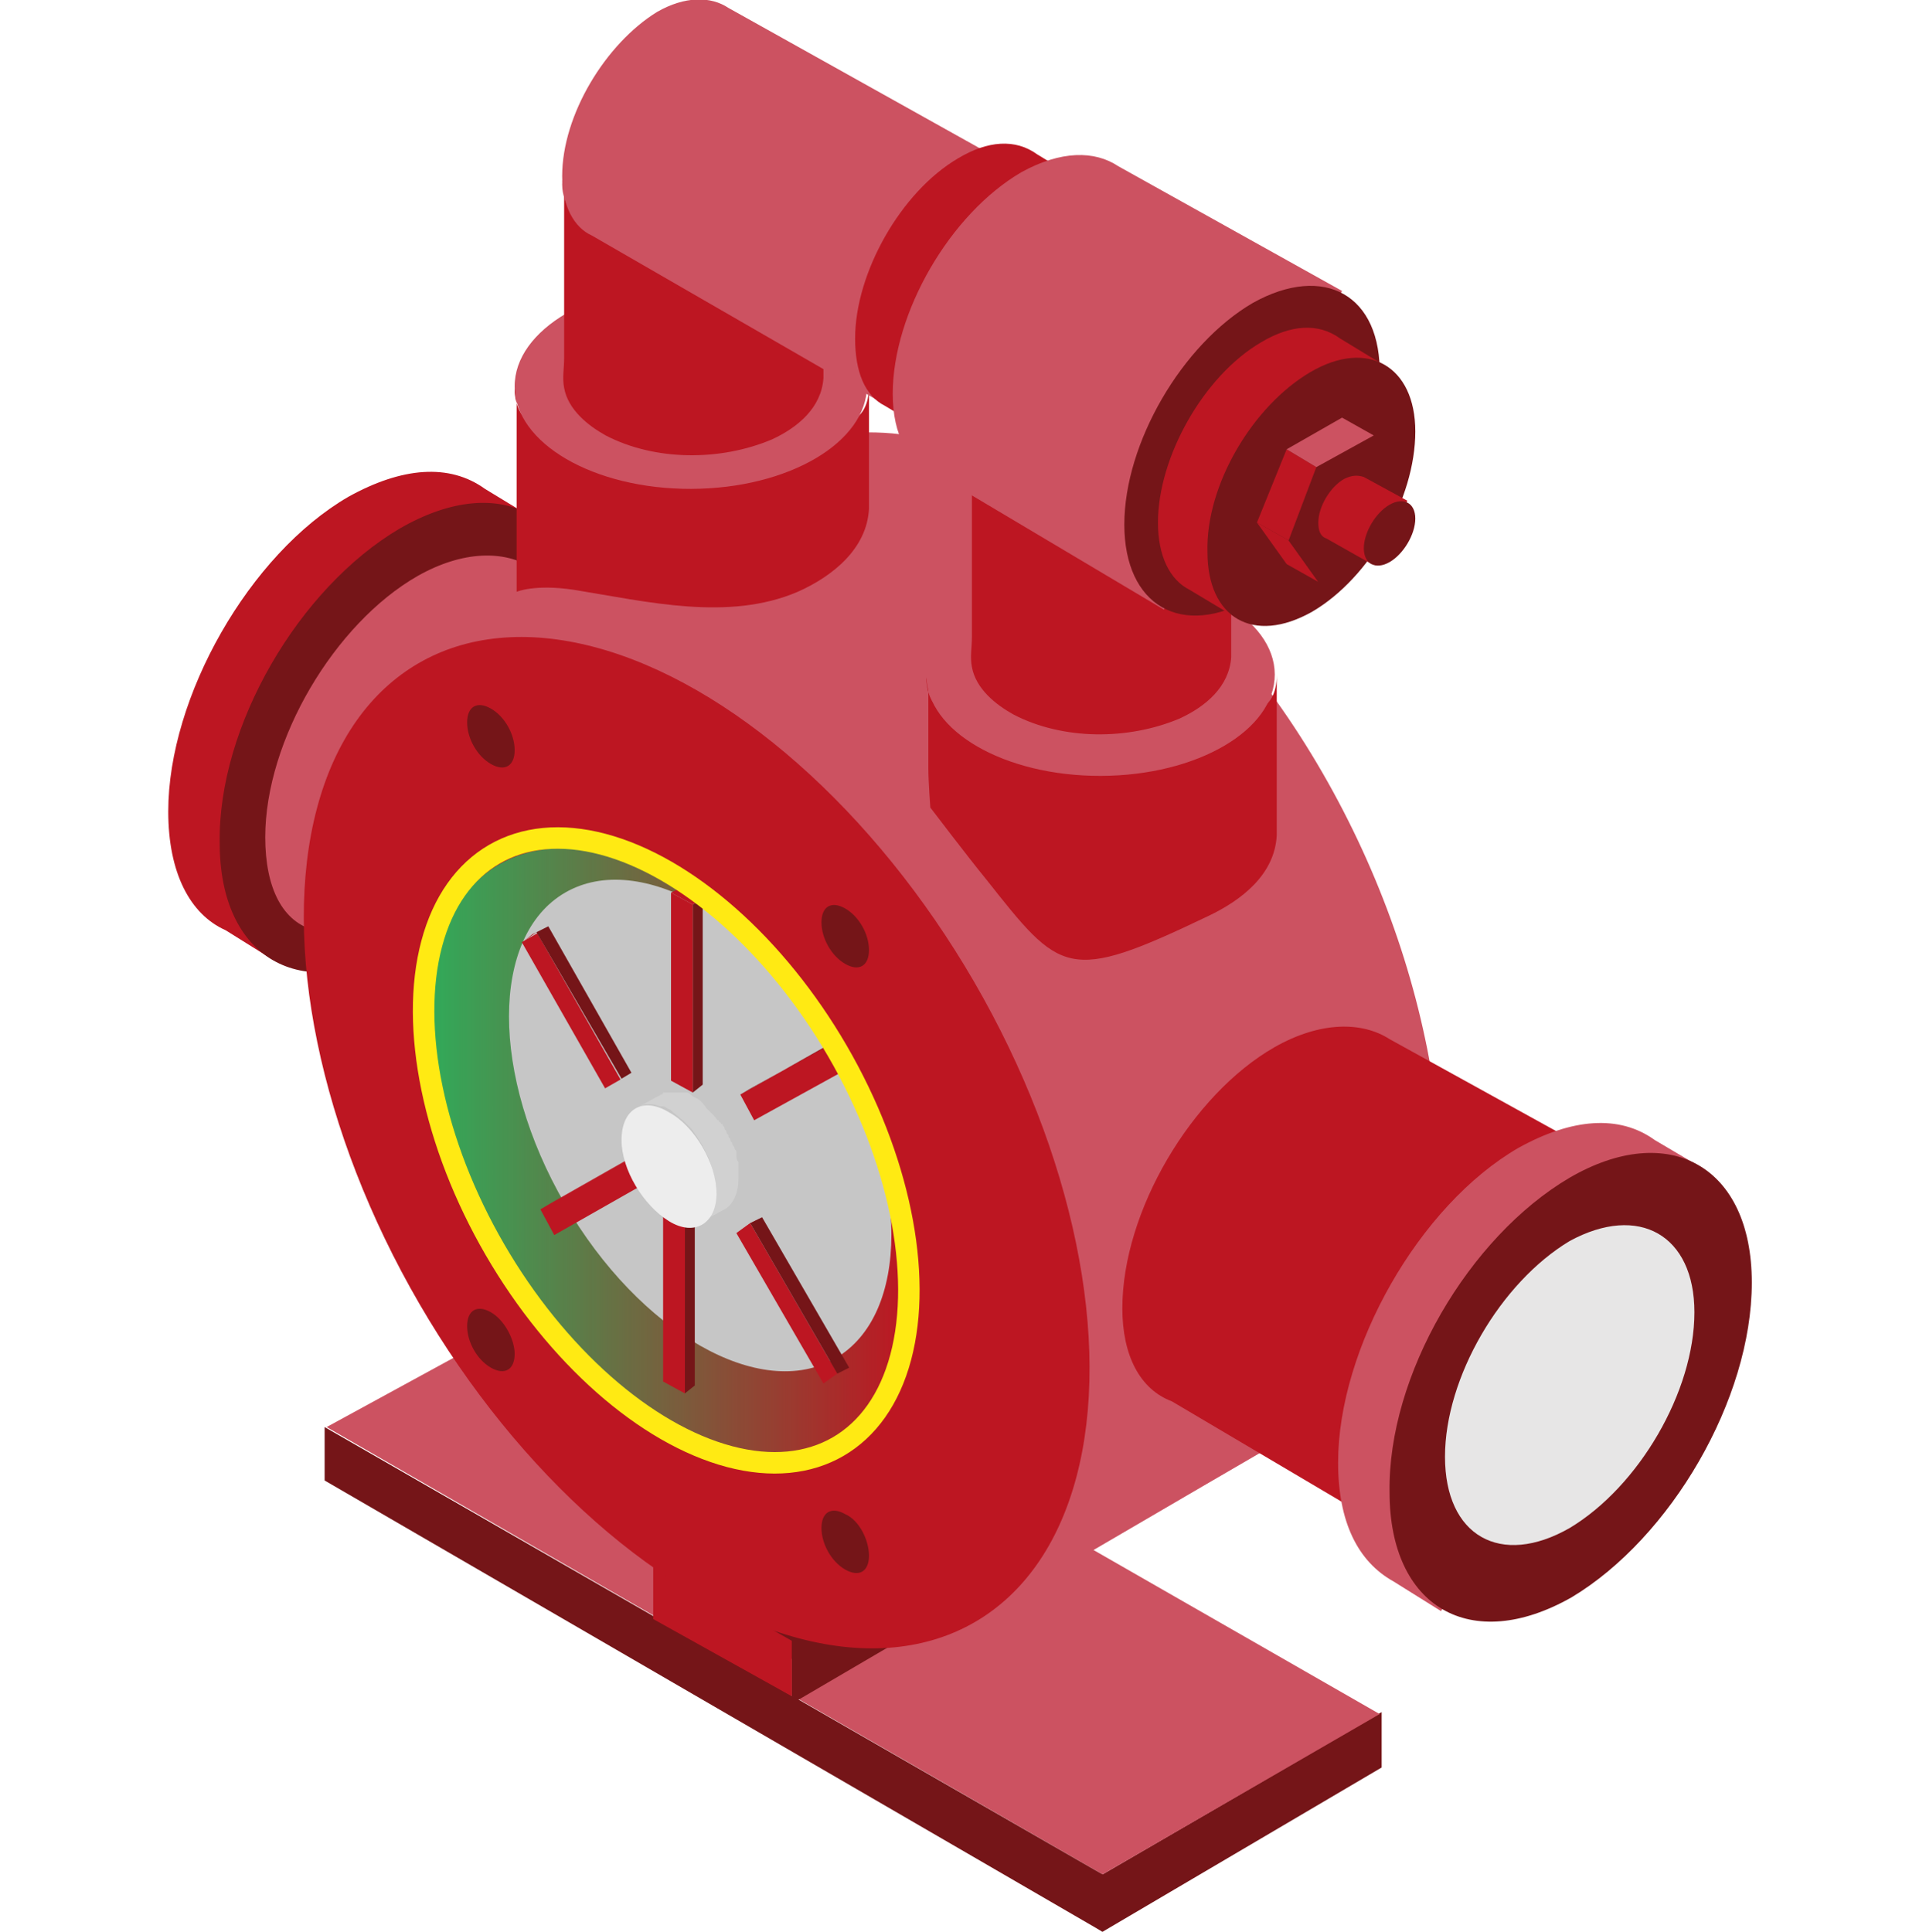 <?xml version="1.0" encoding="utf-8"?>
<!-- Generator: Adobe Illustrator 23.0.3, SVG Export Plug-In . SVG Version: 6.00 Build 0)  -->
<svg version="1.1" xmlns="http://www.w3.org/2000/svg" xmlns:xlink="http://www.w3.org/1999/xlink" x="0px" y="0px"
	 viewBox="0 0 97.3 97.6" style="enable-background:new 0 0 97.3 97.6;" xml:space="preserve">
<style type="text/css">
	.st0{fill:#FFFFFF;}
	.st1{fill:none;stroke:#808080;stroke-width:0.106;stroke-miterlimit:10;}
	.st2{fill:#751518;}
	.st3{fill:#CC5261;}
	.st4{fill:#BD1622;}
	.st5{enable-background:new    ;}
	.st6{fill:#E7E6E6;}
	.st7{fill:url(#SVGID_1_);}
	.st8{fill:#C6C6C6;}
	.st9{fill:#D1D1D1;}
	.st10{fill:#EDEDED;}
	.st11{fill:none;stroke:#FFEA13;stroke-width:1.085;stroke-miterlimit:10;}
	.st12{fill:#006E32;}
	.st13{fill:#6ABA82;}
	.st14{fill:#31AA59;}
	.st15{fill:url(#SVGID_2_);}
	.st16{fill:#6F6F6E;}
	.st17{fill:#D9D9D9;}
	.st18{fill:#B1B1B1;}
	.st19{fill:url(#SVGID_3_);}
	.st20{fill:#BFC9E8;}
	.st21{fill:#3458A3;}
	.st22{fill:#A0ADD9;}
	.st23{fill:#264B8C;}
	.st24{fill:#C0CAE9;}
	.st25{fill:url(#SVGID_4_);}
	.st26{fill:#3458A5;}
</style>
<g id="Capa_2">
</g>
<g id="Capa_1">
	<g>
		<g>
			<g>
				<g>
					<polygon class="st2" points="69.8,86.5 55.7,94.7 55.4,94.6 55.4,97.4 55.7,97.6 69.8,89.3 					"/>
				</g>
				<g>
					<polygon class="st3" points="16.5,72.1 30.8,64.3 69.7,86.6 55.7,94.7 					"/>
					<g>
						<g>
							<polygon class="st2" points="50.3,75.3 36.2,83.6 36,83.4 36.6,85.3 36.7,85.6 50.3,78.2 							"/>
						</g>
						<polygon class="st2" points="55.7,94.7 55.7,97.6 16.4,74.8 16.4,72.1 						"/>
					</g>
				</g>
			</g>
			<g>
				<polygon class="st2" points="54.3,75 40.3,83 40,82.9 40,85.7 40.3,85.9 54.3,77.7 				"/>
				<polygon class="st4" points="40,85.7 33,81.8 33,78.9 40,82.9 				"/>
			</g>
		</g>
		<g>
			<g>
				<g>
					<path class="st4" d="M8.5,41c0-5.8,4.1-13,9.1-15.9c2.7-1.5,5.1-1.7,6.9-0.4l2.3,1.4L13.8,48.5l-2.4-1.5
						C9.6,46.2,8.5,44.1,8.5,41z"/>
					<g>
						<path class="st2" d="M20.2,26.7c-5.1,3-9.2,10-9.1,15.9c0,5.8,4.1,8.2,9.2,5.3c5-3,9.1-10,9.1-15.9
							C29.5,26.1,25.4,23.7,20.2,26.7z"/>
					</g>
				</g>
				<g>
					<path class="st3" d="M13.4,42.3c0-4.9,3.5-10.8,7.7-13.2c2.3-1.3,4.4-1.3,5.8-0.4l13.4,7.4l-10.7,19l-13.7-8.1
						C14.3,46.6,13.4,44.9,13.4,42.3z"/>
					<g>
						<path class="st2" d="M34.9,37.1c-4.2,2.4-7.7,8.3-7.7,13.2s3.5,6.8,7.7,4.4c4.2-2.4,7.7-8.3,7.6-13.2
							C42.6,36.5,39.1,34.6,34.9,37.1z"/>
					</g>
				</g>
			</g>
		</g>
		<g>
			<g class="st5">
				<path class="st3" d="M51.9,68.3C51.2,61,48.2,54,44,48.1c-3.9-5.5-9.2-10.8-15.6-13.1c-3.3-1.2-4.1-3.4-7.3-1.6
					c4.6-2.7,9.2-5.3,13.7-8c1.6-1,3.3-2.1,5.1-2.8c4.5-1.8,9.5-0.1,13.4,2.2c9.6,5.8,16.4,16.8,18.7,27.7
					c1.1,5.1,1.2,11.3-1.8,15.9c-1.4,2.1-3.4,3.2-5.5,4.4c-5,2.9-10.1,5.9-15.1,8.8c-0.1,0.1-0.2,0.1-0.4,0.2
					C54.6,78.8,52.4,73.8,51.9,68.3z"/>
				<g>
					
						<ellipse transform="matrix(0.865 -0.502 0.502 0.865 -24.218 25.492)" class="st4" cx="35.2" cy="57.7" rx="16.2" ry="28"/>
				</g>
			</g>
		</g>
		<g>
			<g>
				<path class="st4" d="M56.7,66.1c0-4.9,3.5-10.8,7.7-13.2c2.3-1.3,4.4-1.3,5.8-0.4l13.4,7.4l-10.7,19l-13.7-8.1
					C57.6,70.2,56.7,68.5,56.7,66.1z"/>
				<g>
					<path class="st2" d="M78.1,60.7c-4.2,2.4-7.7,8.3-7.7,13.2c0,4.9,3.5,6.8,7.7,4.4c4.2-2.4,7.7-8.3,7.6-13.2
						C85.8,60.2,82.4,58.2,78.1,60.7z"/>
				</g>
			</g>
			<g>
				<path class="st3" d="M67.6,73.9c0-5.8,4.1-13,9.1-15.9c2.7-1.5,5.1-1.7,6.9-0.4l2.2,1.3l-13,22.5l-2.4-1.5
					C68.6,78.9,67.6,76.9,67.6,73.9z"/>
				<g>
					<path class="st2" d="M79.3,59.5c-5.1,3-9.2,10-9.1,15.9c0,5.8,4.1,8.2,9.2,5.3c5-3,9.1-10,9.1-15.9
						C88.5,58.9,84.3,56.6,79.3,59.5z"/>
				</g>
				<g>
					<path class="st6" d="M79.3,62.7c-3.5,2.1-6.3,6.9-6.3,10.9s2.8,5.6,6.3,3.6c3.5-2.1,6.3-6.9,6.3-10.9
						C85.6,62.4,82.8,60.8,79.3,62.7z"/>
				</g>
			</g>
		</g>
		<g>
			
				<linearGradient id="SVGID_1_" gradientUnits="userSpaceOnUse" x1="51.478" y1="58.296" x2="75.561" y2="58.296" gradientTransform="matrix(-1 0 0 1 97.285 0)">
				<stop  offset="0" style="stop-color:#31AA59;stop-opacity:0"/>
				<stop  offset="0.145" style="stop-color:#31AA59;stop-opacity:0.145"/>
				<stop  offset="1" style="stop-color:#31AA59"/>
			</linearGradient>
			<path class="st7" d="M33.8,44.5c-6.6-3.8-12.1-0.8-12.1,6.9c0,7.6,5.4,16.9,12,20.8c6.6,3.8,12.1,0.8,12.1-6.9
				C45.8,57.6,40.5,48.3,33.8,44.5z"/>
		</g>
		<g>
			
				<ellipse transform="matrix(0.865 -0.502 0.502 0.865 -23.761 25.503)" class="st8" cx="35.4" cy="56.8" rx="7.9" ry="13.6"/>
		</g>
		<g>
			<g>
				<g class="st5">
					<g>
						<polygon class="st4" points="33.9,45.1 33.9,54.6 35,55.2 35,45.7 						"/>
					</g>
					<g>
						<polygon class="st2" points="35,55.2 35.5,54.8 35.5,45.4 35,45.7 						"/>
					</g>
					<g>
						<polygon class="st4" points="35,45.7 35.5,45.4 34.5,44.8 33.9,45.1 						"/>
					</g>
				</g>
				<g class="st5">
					<g>
						<polygon class="st4" points="33.5,61 33.5,69.8 34.6,70.4 34.6,61.6 						"/>
					</g>
					<g>
						<polygon class="st2" points="34.6,70.4 35.1,70 35.1,61.2 34.6,61.6 						"/>
					</g>
					<g>
						<polygon class="st2" points="34.6,61.6 35.1,61.2 34.1,60.6 33.5,61 						"/>
					</g>
				</g>
				<g class="st5">
					<g>
						<polygon class="st4" points="42.2,52.6 37.4,55.3 38.1,56.6 43,53.9 						"/>
					</g>
					<g>
						<polygon class="st2" points="42.2,52.6 42.8,52.3 37.9,55 37.4,55.3 						"/>
					</g>
					<g>
						<polygon class="st4" points="43,53.9 43.5,53.6 42.8,52.3 42.2,52.6 						"/>
					</g>
				</g>
				<g class="st5">
					<g>
						<polygon class="st4" points="31.7,58.6 27.3,61.1 28,62.4 32.4,59.9 						"/>
					</g>
					<g>
						<polygon class="st4" points="31.7,58.6 32.2,58.3 27.8,60.8 27.3,61.1 						"/>
					</g>
					<g>
						<polygon class="st2" points="32.4,59.9 33,59.6 32.2,58.3 31.7,58.6 						"/>
					</g>
				</g>
				<g class="st5">
					<g>
						
							<rect x="28.4" y="46.8" transform="matrix(0.869 -0.495 0.495 0.869 -21.485 20.989)" class="st4" width="0.9" height="8.5"/>
					</g>
					<g>
						<polygon class="st4" points="27.1,47.1 27.7,46.8 26.9,47.2 26.4,47.6 						"/>
					</g>
					<g>
						<polygon class="st2" points="31.4,54.5 31.9,54.2 27.7,46.8 27.1,47.1 						"/>
					</g>
				</g>
				<g class="st5">
					<g>
						<polygon class="st4" points="37.9,61.8 37.2,62.3 41.6,69.9 42.3,69.4 						"/>
					</g>
					<g>
						<polygon class="st4" points="37.9,61.8 38.5,61.5 37.8,61.9 37.2,62.3 						"/>
					</g>
					<g>
						<polygon class="st2" points="42.3,69.4 42.9,69.1 38.5,61.5 37.9,61.8 						"/>
					</g>
				</g>
			</g>
			<g>
				<g class="st5">
					<path class="st9" d="M36.1,59.6c0-0.2-0.1-0.3-0.1-0.5c0,0,0,0,0,0c-0.1-0.2-0.1-0.4-0.2-0.6c0,0,0,0,0,0
						c-0.1-0.2-0.2-0.4-0.3-0.6c0,0,0,0,0,0c-0.1-0.2-0.2-0.3-0.3-0.5c0,0,0,0,0,0c-0.1-0.1-0.2-0.3-0.3-0.4c0,0-0.1-0.1-0.1-0.1
						c-0.1-0.1-0.1-0.1-0.2-0.2c-0.2-0.2-0.5-0.4-0.7-0.6c-0.2-0.1-0.3-0.2-0.4-0.2c0,0-0.1,0-0.1,0c-0.1,0-0.3-0.1-0.4-0.1
						c0,0,0,0,0,0c-0.1,0-0.3,0-0.4,0c0,0,0,0,0,0c-0.1,0-0.2,0.1-0.3,0.1l1.1-0.6c0,0,0,0,0,0c0,0,0.1,0,0.1-0.1c0,0,0.1,0,0.1,0
						c0,0,0.1,0,0.1,0c0,0,0,0,0,0c0,0,0,0,0,0c0,0,0.1,0,0.1,0c0.1,0,0.1,0,0.2,0c0,0,0,0,0.1,0c0,0,0,0,0,0c0,0,0.1,0,0.1,0
						c0.1,0,0.1,0,0.2,0c0,0,0.1,0,0.1,0c0,0,0.1,0,0.1,0c0,0,0.1,0,0.1,0c0.1,0,0.2,0.1,0.3,0.2c0.3,0.1,0.5,0.3,0.7,0.6
						c0,0,0,0,0.1,0.1c0,0,0.1,0.1,0.1,0.1c0,0,0.1,0.1,0.1,0.1c0,0,0.1,0.1,0.1,0.1c0.1,0.1,0.1,0.2,0.2,0.2c0,0,0,0.1,0.1,0.1
						c0,0,0,0,0,0c0,0,0,0.1,0.1,0.1c0,0.1,0.1,0.1,0.1,0.2c0,0.1,0.1,0.1,0.1,0.2c0,0,0,0,0,0c0,0,0,0,0,0c0,0.1,0.1,0.1,0.1,0.2
						c0,0.1,0.1,0.1,0.1,0.2c0,0.1,0.1,0.1,0.1,0.2c0,0,0,0,0,0c0,0,0,0,0,0c0,0.1,0.1,0.1,0.1,0.2c0,0.1,0.1,0.1,0.1,0.2
						c0,0,0,0.1,0,0.1c0,0,0,0,0,0c0,0,0,0.1,0,0.1c0,0.1,0,0.2,0.1,0.3c0,0.1,0,0.1,0,0.2c0,0,0,0.1,0,0.1c0,0,0,0.1,0,0.1
						c0,0.2,0,0.3,0,0.5c0,0.7-0.3,1.3-0.7,1.5l-1.1,0.6c0.4-0.2,0.7-0.8,0.7-1.5C36.2,60.1,36.2,59.9,36.1,59.6
						C36.1,59.7,36.1,59.7,36.1,59.6z"/>
					<g>
						<path class="st10" d="M33.8,56.2c-1.3-0.8-2.4-0.2-2.4,1.4c0,1.5,1.1,3.3,2.4,4.1c1.3,0.8,2.4,0.1,2.4-1.4
							C36.2,58.8,35.1,56.9,33.8,56.2z"/>
					</g>
				</g>
			</g>
		</g>
		<g>
			
				<ellipse transform="matrix(0.865 -0.502 0.502 0.865 -24.659 24.784)" class="st11" cx="33.7" cy="58.1" rx="10" ry="17.3"/>
		</g>
		<g>
			<path class="st2" d="M42.7,76.5c-0.7-0.4-1.2-0.1-1.2,0.7c0,0.8,0.5,1.7,1.2,2.1c0.7,0.4,1.2,0.1,1.2-0.7
				C43.9,77.8,43.4,76.8,42.7,76.5z"/>
		</g>
		<g>
			<path class="st2" d="M24.8,66.3c-0.7-0.4-1.2-0.1-1.2,0.7c0,0.8,0.5,1.7,1.2,2.1c0.7,0.4,1.2,0.1,1.2-0.7
				C26,67.7,25.5,66.7,24.8,66.3z"/>
		</g>
		<g>
			<path class="st2" d="M42.7,45.9c-0.7-0.4-1.2-0.1-1.2,0.7c0,0.8,0.5,1.7,1.2,2.1c0.7,0.4,1.2,0.1,1.2-0.7
				C43.9,47.2,43.4,46.3,42.7,45.9z"/>
		</g>
		<g>
			<path class="st2" d="M24.8,35.8c-0.7-0.4-1.2-0.1-1.2,0.7c0,0.8,0.5,1.7,1.2,2.1c0.7,0.4,1.2,0.1,1.2-0.7
				C26,37.1,25.5,36.2,24.8,35.8z"/>
		</g>
		<g>
			<g class="st5">
				<path class="st4" d="M26,19.8c0.3,3.8,5.9,0.6,8.9,0.6c3,0,9,3.1,9-0.9c0,2.1,0,1.8,0,3.8c0,0.8,0,1.6,0,2.4
					c-0.1,2-1.8,3.4-3.6,4.2c-3.5,1.5-7.6,0.5-11.3-0.1c-2-0.3-2.9,0.1-2.9,0.1s0-8,0-10.4C26,19.7,26,19.7,26,19.8z"/>
				<g>
					
						<ellipse transform="matrix(1 -2.834996e-03 2.834996e-03 1 -5.526996e-02 9.912825e-02)" class="st3" cx="34.9" cy="19.5" rx="8.9" ry="5.2"/>
				</g>
			</g>
		</g>
		<g>
			<g class="st5">
				<path class="st4" d="M46.8,34.4c0.3,3.7,5.8,0.6,8.8,0.6c3,0,8.9,3,8.9-0.9c0,2.1,0,1.7,0,3.7c0,0.8,0,3.6,0,4.4
					c-0.1,2-1.8,3.3-3.5,4.1c-7.1,3.4-7.4,2.9-11.2-1.9c-0.9-1.1-2.8-3.6-2.8-3.6s-0.1-1.3-0.1-2c0-2.4,0-2.3,0-4.7
					C46.8,34.2,46.8,34.3,46.8,34.4z"/>
				<g>
					
						<ellipse transform="matrix(1 -2.834996e-03 2.834996e-03 1 -9.655359e-02 0.158)" class="st3" cx="55.6" cy="34.1" rx="8.8" ry="5.1"/>
				</g>
			</g>
		</g>
		<g>
			<g class="st5">
				<path class="st4" d="M49.1,23.6c0.2,2.8,4.3,0.5,6.5,0.5c2.2,0,6.6,2.3,6.6-0.7c0,1.5,0,6.5,0,8c0,0.6,0,1.2,0,1.8
					c-0.1,1.5-1.3,2.5-2.6,3.1c-2.6,1.1-5.9,1.1-8.4-0.2c-0.9-0.5-1.9-1.3-2.1-2.4c-0.1-0.5,0-1,0-1.5c0-1.8,0-6.9,0-8.7
					C49.1,23.5,49.1,23.6,49.1,23.6z"/>
				<g>
					
						<ellipse transform="matrix(1 -2.834996e-03 2.834996e-03 1 -6.617974e-02 0.158)" class="st3" cx="55.7" cy="23.4" rx="6.6" ry="3.8"/>
				</g>
			</g>
		</g>
		<g>
			<g>
				<g>
					<g class="st5">
						<path class="st4" d="M28.5,9.5c0.2,2.8,4.3,0.5,6.5,0.5c2.2,0,6.6,2.3,6.6-0.7c0,1.5,0,6.5,0,8c0,0.6,0,1.2,0,1.8
							c-0.1,1.5-1.3,2.5-2.6,3.1c-2.6,1.1-5.9,1.1-8.4-0.2c-0.9-0.5-1.9-1.3-2.1-2.4c-0.1-0.5,0-1,0-1.5c0-1.8,0-6.9,0-8.7
							C28.5,9.4,28.5,9.4,28.5,9.5z"/>
						<g>
							
								<ellipse transform="matrix(1 -2.834996e-03 2.834996e-03 1 -2.621999e-02 9.933789e-02)" class="st3" cx="35" cy="9.3" rx="6.6" ry="3.8"/>
						</g>
					</g>
				</g>
				<g>
					<path class="st3" d="M28.4,8.9c0-3.1,2.2-6.7,4.8-8.3c1.4-0.8,2.7-0.8,3.6-0.2L52.2,9l-6.7,11.9l-15.6-9
						C29,11.5,28.4,10.4,28.4,8.9z"/>
					<g>
						<path class="st2" d="M48.9,9.5C46.2,11,44,14.7,44,17.7s2.2,4.3,4.8,2.7c2.6-1.5,4.8-5.2,4.7-8.3C53.7,9.1,51.5,7.9,48.9,9.5z
							"/>
					</g>
				</g>
			</g>
			<g>
				<g>
					<g>
						<path class="st4" d="M43.2,17.1c0-3.3,2.3-7.4,5.2-9.1c1.5-0.9,2.9-1,4-0.2l2.3,1.4L47.2,22l-2.5-1.5
							C43.7,20,43.2,18.8,43.2,17.1z"/>
						<g>
							<path class="st2" d="M50.9,9.6c-2.9,1.7-5.3,5.7-5.2,9.1c0,3.3,2.3,4.7,5.3,3c2.9-1.7,5.2-5.7,5.2-9.1
								C56.2,9.2,53.8,7.9,50.9,9.6z"/>
						</g>
					</g>
					<g>
						<path class="st3" d="M45.1,19.9c0-4.1,2.9-9.1,6.5-11.2c2-1.1,3.7-1.1,4.9-0.3l11.3,6.3l-9,16.1l-11.6-6.9
							C45.9,23.4,45.1,22,45.1,19.9z"/>
						<g>
							<path class="st2" d="M63.3,15.3c-3.6,2.1-6.5,7.1-6.5,11.2s2.9,5.8,6.5,3.7s6.5-7.1,6.4-11.2C69.8,14.9,66.9,13.3,63.3,15.3z
								"/>
						</g>
					</g>
				</g>
				<g>
					<path class="st4" d="M58.5,26.4c0-3.3,2.3-7.4,5.2-9.1c1.5-0.9,2.9-1,4-0.2l2.3,1.4l-7.4,12.8l-2.5-1.5
						C59.1,29.3,58.5,28.1,58.5,26.4z"/>
					<g>
						<path class="st2" d="M66.2,18.8c-2.9,1.7-5.3,5.7-5.2,9.1c0,3.3,2.3,4.7,5.3,3c2.9-1.7,5.2-5.7,5.2-9.1
							C71.5,18.5,69.1,17.1,66.2,18.8z"/>
					</g>
				</g>
				<g>
					<g class="st5">
						<g>
							<polygon class="st4" points="65.1,27.3 63.5,26.4 65,28.5 66.6,29.4 							"/>
						</g>
						<g>
							<polygon class="st2" points="66.5,23.6 65.1,27.3 66.6,29.4 69.4,27.7 70.9,24 69.4,22 							"/>
						</g>
						<g>
							<polygon class="st4" points="66.5,23.6 65,22.7 63.5,26.4 65.1,27.3 							"/>
						</g>
						<g>
							<polygon class="st3" points="69.4,22 67.8,21.1 65,22.7 66.5,23.6 							"/>
						</g>
					</g>
				</g>
				<g>
					<path class="st4" d="M66.6,26.4c0-0.8,0.6-1.8,1.3-2.2c0.4-0.2,0.7-0.2,1-0.1l2.2,1.2l-1.8,3.2L67,27.2
						C66.7,27.1,66.6,26.8,66.6,26.4z"/>
					<g>
						<path class="st2" d="M70.2,25.5c-0.7,0.4-1.3,1.4-1.3,2.2s0.6,1.1,1.3,0.7c0.7-0.4,1.3-1.4,1.3-2.2
							C71.5,25.4,70.9,25.1,70.2,25.5z"/>
					</g>
				</g>
			</g>
		</g>
	</g>
</g>
</svg>
